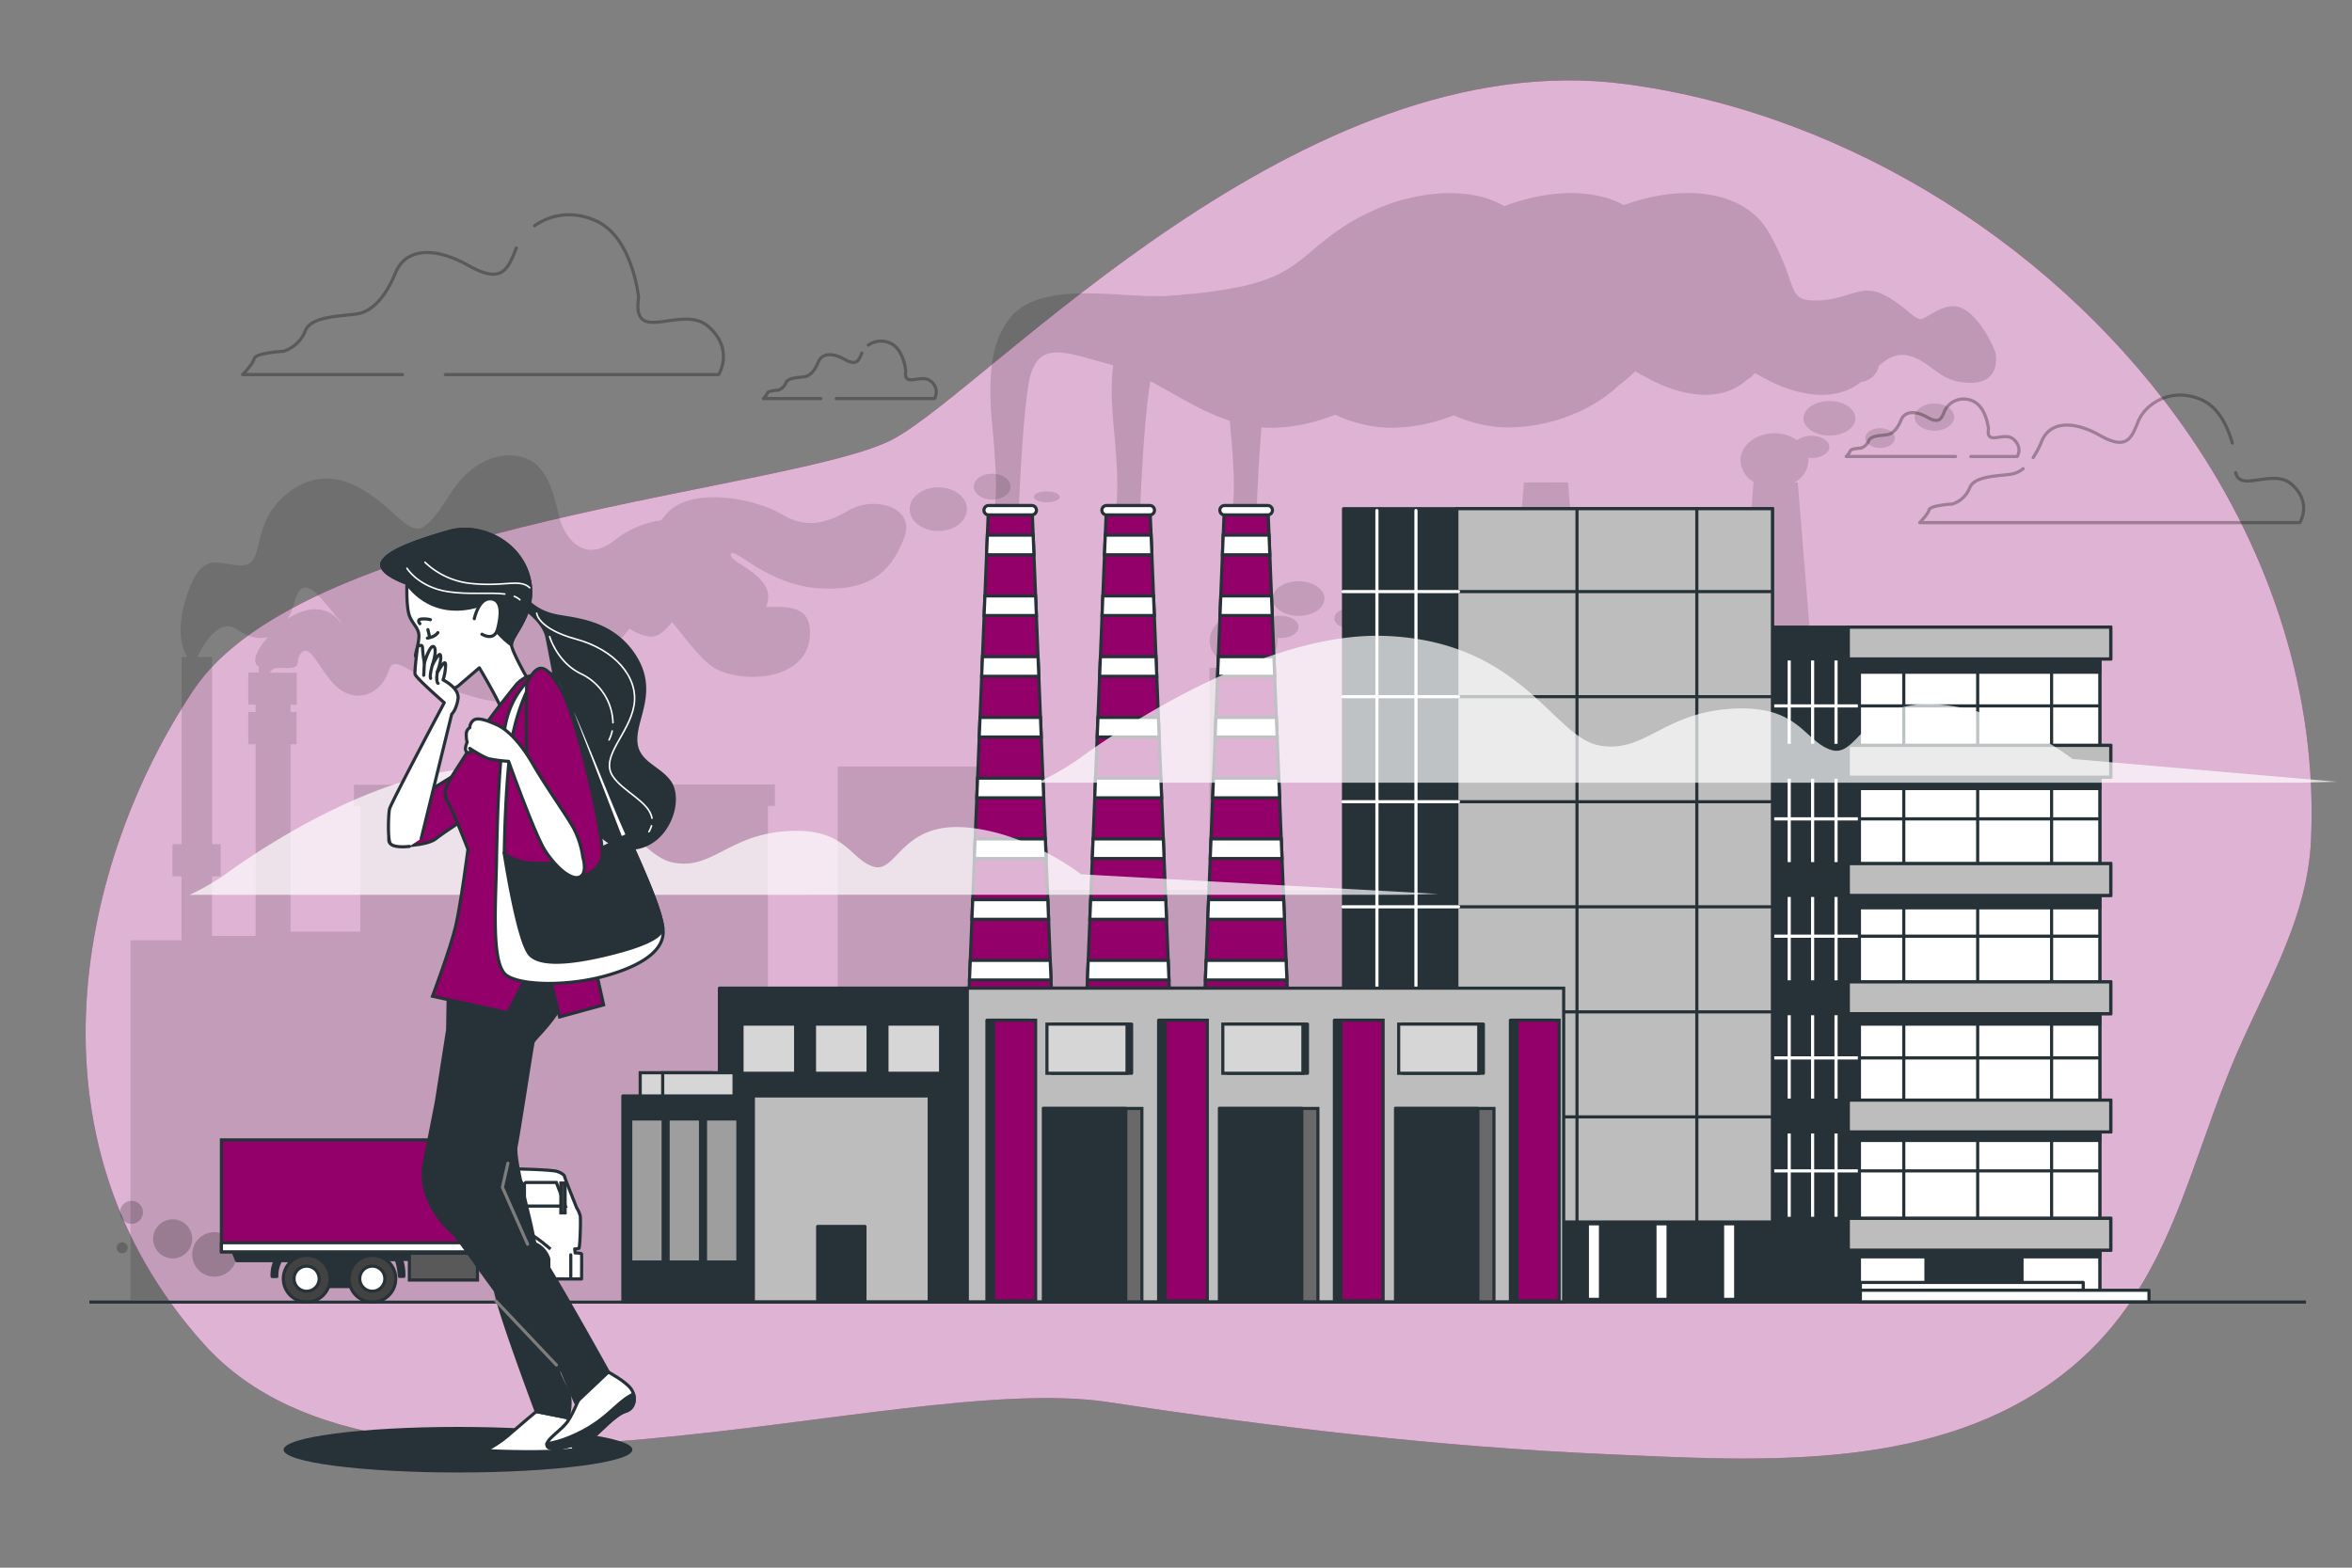 <svg xmlns="http://www.w3.org/2000/svg" viewBox="0 0 750 500"><rect x="0" y="0" width="750" height="500" fill="#808080" stroke="none"/><g id="freepik--background-simple--inject-2"><path d="M698.08,138.72C657.6,79.76,590.47,37,520.22,27.07l-1.57-.22C415,12.92,315.67,123.45,284.91,140S97.75,166.09,61.73,220.05,5.49,362.77,65.24,428.91s219.67,7.84,288.21,18.28C405.35,455.1,459,461.45,512,463.78c47,2.07,101.6,5.84,142.07-22.72,35.56-25.1,41.78-62.28,57-99.88,9.77-24.16,24.53-46.35,25.84-72.86C739.14,222.12,724.19,176.74,698.08,138.72Z" style="fill:#94006A"></path><path d="M698.08,138.72C657.6,79.76,590.47,37,520.22,27.07l-1.57-.22C415,12.92,315.67,123.45,284.91,140S97.75,166.09,61.73,220.05,5.49,362.77,65.24,428.91s219.67,7.84,288.21,18.28C405.35,455.1,459,461.45,512,463.78c47,2.07,101.6,5.84,142.07-22.72,35.56-25.1,41.78-62.28,57-99.88,9.77-24.16,24.53-46.35,25.84-72.86C739.14,222.12,724.19,176.74,698.08,138.72Z" style="fill:#fff;opacity:0.7"></path></g><g id="freepik--Clouds--inject-2"><g style="opacity:0.3"><path d="M645.14,149.49a8.41,8.41,0,0,1-3.33,1.64c-3.33.74-12.23.37-13.71,4.45a8.85,8.85,0,0,1-5.56,5.18s-7,.37-7.41,1.86-3,4.07-3,4.07H733.35s4.07-6.3-2.6-12.23c-5.83-5.18-16.49,2.68-17.83-3.71" style="fill:none;stroke:#000;stroke-linecap:round;stroke-linejoin:round"></path><path d="M711.83,141.31c-1.36-4.87-4.2-11.45-10-13.9-9.64-4.08-17.79,1.48-20,7s-3.71,9.27-12.23,4.45-15.94-4.45-18.53,1.85a28.8,28.8,0,0,1-2.75,5.23" style="fill:none;stroke:#000;stroke-linecap:round;stroke-linejoin:round"></path><path d="M266.67,127.12H298a4.24,4.24,0,0,0-1.17-5.51c-3-2.67-8.85,2.34-8-3.34,0,0-.66-7-5-8.84a7,7,0,0,0-6.93.63" style="fill:none;stroke:#000;stroke-linecap:round;stroke-linejoin:round"></path><path d="M274.81,112.6c-1,2.5-1.67,4.17-5.51,2s-7.17-2-8.34.84-2.67,4.34-4.18,4.67-5.5.17-6.17,2a4,4,0,0,1-2.51,2.34s-3.17.17-3.33.84a6.54,6.54,0,0,1-1.34,1.83h18.33" style="fill:none;stroke:#000;stroke-linecap:round;stroke-linejoin:round"></path><path d="M142,119.47h87.16s5.11-7.89-3.25-15.32-24.6,6.5-22.28-9.28c0,0-1.86-19.5-13.93-24.6C182.09,67,175.2,68.64,170.46,72" style="fill:none;stroke:#000;stroke-linecap:round;stroke-linejoin:round"></path><path d="M164.66,79.09c-2.78,7-4.64,11.6-15.32,5.57s-20-5.57-23.21,2.32-7.43,12.07-11.61,13-15.32.46-17.17,5.57a11.13,11.13,0,0,1-7,6.5s-8.82.46-9.28,2.32-3.72,5.1-3.72,5.1h51" style="fill:none;stroke:#000;stroke-linecap:round;stroke-linejoin:round"></path><path d="M628.44,145.6h14.81s1.83-2.83-1.17-5.5-8.85,2.33-8-3.34c0,0-.67-7-5-8.85a6.76,6.76,0,0,0-9,3.17c-1,2.51-1.67,4.17-5.51,2s-7.17-2-8.34.84-2.67,4.34-4.18,4.67-5.5.17-6.17,2a4,4,0,0,1-2.51,2.33s-3.17.17-3.33.84a6.38,6.38,0,0,1-1.34,1.83h34.87" style="fill:none;stroke:#000;stroke-linecap:round;stroke-linejoin:round"></path></g></g><g id="freepik--factories-2--inject-2"><g style="opacity:0.13"><ellipse cx="299.2" cy="162.39" rx="9.13" ry="6.96"></ellipse><path d="M316.38,159.34c-3.24,0-5.87-1.85-5.87-4.13s2.63-4.13,5.87-4.13,5.87,1.85,5.87,4.13S319.62,159.34,316.38,159.34Z"></path><path d="M333.78,160.21c-2.29,0-4.14-.78-4.14-1.74s1.85-1.74,4.14-1.74,4.13.78,4.13,1.74S336.06,160.21,333.78,160.21Z"></path><path d="M447.54,194.84c-3.48,0-6.3-1.94-6.3-4.33s2.82-4.33,6.3-4.33,6.3,1.94,6.3,4.33S451,194.84,447.54,194.84Z"></path><ellipse cx="583.37" cy="133.42" rx="8.27" ry="5.51"></ellipse><path d="M430.22,200.35c-2.61,0-4.73-1.41-4.73-3.15s2.12-3.15,4.73-3.15,4.72,1.41,4.72,3.15S432.83,200.35,430.22,200.35Z"></path><path d="M414.07,196.42c-4.56,0-8.26-2.47-8.26-5.52s3.7-5.51,8.26-5.51,8.27,2.47,8.27,5.51S418.64,196.42,414.07,196.42Z"></path><path d="M57.88,299.9V279.5H55V269.24h2.92v-59.7h1.71c-1.73-3-3.43-9-.24-19,5.12-16.15,10.64-9.85,18.12-10.24S79.19,166,92.91,156.41s25.92,1.4,33,7.7,8.66,7.49,17.72-6.69,22.06-14.18,27.58-9.06,6.3,15,7.88,18.91,7.09,13,17.33,4.72a30.57,30.57,0,0,1,14.47-6.06c.48-.64,1-1.3,1.61-2,7.89-9.15,28.71-4.73,36.59,0s14.2,3.15,21.77-1.26,21.45-1.26,17.35,9.15-10.73,17-27.45,15.77S233.66,173.71,233,176.86c-.56,2.82,15.5,6.91,11.25,16.75,6.81-.14,14.58-.67,14,9.11-.79,13.79-19.7,15.36-29.15,11-5.15-2.36-10.3-10-14.74-15.27-1.87,1.84-3.89,4.9-7.24,4.56a15,15,0,0,1-6.4-2.53,46.52,46.52,0,0,1-3,3.57v5H196.2v41.16h50.9v6.82h-2.24v88.7h22.25V244.47H322l-.32,39.35h64V213h15v70.87h74.74l10.52-130H500l10.52,130h38.12l10.53-130h.36a8.27,8.27,0,0,1-4.53-7c0-4.79,4.85-8.66,10.83-8.66a12.38,12.38,0,0,1,7.22,2.22,7.26,7.26,0,0,1,4.58-1.44c3.16,0,5.71,1.59,5.71,3.55s-2.55,3.54-5.71,3.54a8.94,8.94,0,0,1-1-.06,6,6,0,0,1,.06.85,8.27,8.27,0,0,1-4.53,7h1.11l21.1,260.69H41.63V299.9ZM94,191.69a27.29,27.29,0,0,1-2.22,5.63c6-3.93,12.2-4.11,16,.28a20.24,20.24,0,0,0,1.65,1.68C102.75,191.5,96.86,181.57,94,191.69Zm61.14,6.71c.83,3.38,1,5.65,6.61,3.93l.26-.09C159.53,200.78,157.24,199.47,155.16,198.4ZM92.63,224.74v2.36h1.93v10.26H92.63v59.76h22.25v-40h-2v-6.82h70.83v-38.8a17.57,17.57,0,0,1-5-.61c-1.64,7.41-9.61,15.86-25.19,12-22.06-5.51-27.57-15.36-29.54-9.06s-8.28,10.24-14.58,6.7-9.85-15.37-13-12.61,1.18,5.52-6.3,5.12c-2.72-.14-3.72.6-4,1.53h8.53v10.25Zm-25-15.2v59.7h2.73V279.5H67.61v19h13.9V237.36H79.18V227.1h2.33v-2.36H79.18V214.49h3.45a4.54,4.54,0,0,1,0-1.92s-4.17-1.15,2.78-9.41c-3,.86-6.45-.07-9.87-2.41-5.56-3.8-10.46,4.34-12.62,8.79Z"></path><path d="M385.74,204.29c0-4.78,4.84-8.66,10.82-8.66a12.35,12.35,0,0,1,7.22,2.22,7.28,7.28,0,0,1,4.59-1.43c3.15,0,5.7,1.58,5.7,3.54s-2.55,3.54-5.7,3.54a8.69,8.69,0,0,1-1-.06,7.92,7.92,0,0,1,.05.85c0,4.78-4.84,8.66-10.82,8.66S385.74,209.07,385.74,204.29Z"></path><path d="M599.51,136.57c2.61,0,4.73,1.41,4.73,3.15s-2.12,3.15-4.73,3.15-4.72-1.41-4.72-3.15S596.9,136.57,599.51,136.57Z"></path><path d="M616.84,128.7c3.48,0,6.3,1.94,6.3,4.33s-2.82,4.33-6.3,4.33-6.3-1.94-6.3-4.33S613.36,128.7,616.84,128.7Z"></path></g></g><g id="freepik--factory-1--inject-2"><path d="M316.64,138.21c-1.09-11.63-2.46-27.32,5.61-37C332.39,89,358,95.33,372.38,94.36c1.45-.1,2.83-.2,4.17-.31h0c1.3-.17,2.62-.29,4-.37h0c5.38-.54,9.86-1.2,13.66-2l.23,0,1.88-.4.4-.09,1.66-.41.45-.12,1.5-.42.44-.13c.48-.14,1-.29,1.4-.44l.4-.13,1.3-.46.37-.14c.42-.16.83-.32,1.22-.49l.31-.13c.4-.17.8-.34,1.18-.52l.22-.1c.4-.19.79-.38,1.17-.58l.11-.06c4.93-2.56,8.12-5.63,12.3-9.1l.06,0,1-.83.29-.23.89-.71.41-.32.86-.66.49-.37.88-.64.55-.39.93-.64.6-.41,1.1-.71c.17-.11.34-.23.53-.34.56-.36,1.14-.71,1.75-1.08,1.14-.67,2.31-1.3,3.49-1.91l1.15-.56c.82-.4,1.64-.78,2.47-1.15l1.36-.58c.81-.34,1.63-.65,2.45-1,.45-.16.88-.34,1.33-.49,1.16-.4,2.32-.77,3.5-1.1.58-.16,1.16-.3,1.74-.44s1.27-.33,1.9-.46,1.41-.29,2.12-.42l1.43-.25c.79-.12,1.57-.24,2.36-.33l.77-.07a47.58,47.58,0,0,1,8.75-.13h.16c1,.08,2,.2,2.94.35h0a30.66,30.66,0,0,1,10.73,3.67c13.34-5.13,27.95-5.87,38.07-.34,18.11-6.67,38.32-5.28,46.32,8.87,9.66,17.1,5.2,21.56,14.86,21.56s14.13-5.21,20.82-2.23,10.4,8.17,12.63,8.17,8.18-6.69,14.12-3,9.67,13.38,9.67,13.38,3,11.89-11.15,9.66c-6.61-1-9.54-6-15.1-8-6-2.13-9.43,1.48-13.38,5.21.85-.79,1.67-1.59,2.5-2.32-.49,2.21-2,4.48-5.71,5.13h0c-.53.41-1.07.81-1.64,1.17-7.93,5-18.47,2.86-26.9-1.25-1.8-.87-3.56-1.84-5.31-2.83h0a5.91,5.91,0,0,1-.92,1.1l-.13.12a6.2,6.2,0,0,1-1.28.9,24.06,24.06,0,0,1-2.62,1.95c-7.94,5-18.47,2.86-26.91-1.25-2.11-1-4.17-2.18-6.22-3.36h0l-.07.06-1.07,1-.36.34-.87.78-.45.38c-.29.25-.59.49-.89.73l-.43.34c-.33.25-.68.49-1,.72-.58.58-1.19,1.16-1.83,1.7-9.3,7.81-22.27,12-34.35,11.87a43.42,43.42,0,0,1-16.57-3.87h0A54.66,54.66,0,0,1,443,136.43a44,44,0,0,1-17.27-4.17q-2.32.94-4.73,1.69l-1.27.37c-1,.28-2,.54-3,.76-.78.18-1.55.34-2.33.48l-1.52.26c-1.2.18-2.4.33-3.6.43l-.92.06c-1.35.09-2.69.14-4,.12-.71,0-1.42-.05-2.11-.1-1.15,13.69-1.57,27.89-1.57,27.89h-8.39s2.44-2.22.21-26c-.12-1.28-.24-2.61-.35-4l-1-.35-.71-.26c-.88-.32-1.74-.67-2.6-1l-.3-.13c-1-.44-2-.9-3.05-1.39l-.1,0c-1-.49-2-1-3-1.52l-.05,0c-4.87-2.54-9.64-5.41-14.51-8h0c-.11.58-.22,1.18-.31,1.83-2.23,15.61-3,40.87-3,40.87h-8.39s2.44-2.22.21-26c-.62-6.55-1.32-14.4-.37-21.73-.62-.19-1.23-.4-1.86-.57-14.12-3.71-23-8.17-25.27,7.44s-3,40.87-3,40.87h-8.39S318.87,162,316.64,138.21Z" style="opacity:0.15"></path><rect x="562.22" y="202.47" width="107.36" height="211.99" style="fill:#263238;stroke:#263238;stroke-linecap:round;stroke-linejoin:round"></rect><line x1="593.02" y1="225.14" x2="562.76" y2="225.14" style="fill:none;stroke:#fff;stroke-linecap:round;stroke-linejoin:round"></line><line x1="593.02" y1="261.17" x2="562.76" y2="261.17" style="fill:none;stroke:#fff;stroke-linecap:round;stroke-linejoin:round"></line><line x1="593.02" y1="298.59" x2="562.76" y2="298.59" style="fill:none;stroke:#fff;stroke-linecap:round;stroke-linejoin:round"></line><line x1="593.02" y1="337.41" x2="562.76" y2="337.41" style="fill:none;stroke:#fff;stroke-linecap:round;stroke-linejoin:round"></line><line x1="593.02" y1="373.44" x2="562.76" y2="373.44" style="fill:none;stroke:#fff;stroke-linecap:round;stroke-linejoin:round"></line><rect x="592.93" y="202.47" width="76.65" height="211.99" style="fill:#fff;stroke:#263238;stroke-linecap:round;stroke-linejoin:round"></rect><rect x="592.93" y="202.47" width="76.65" height="11.92" style="fill:#263238;stroke:#263238;stroke-linecap:round;stroke-linejoin:round"></rect><rect x="592.93" y="239.58" width="76.65" height="11.92" style="fill:#263238;stroke:#263238;stroke-linecap:round;stroke-linejoin:round"></rect><rect x="592.93" y="277.61" width="76.65" height="11.92" style="fill:#263238;stroke:#263238;stroke-linecap:round;stroke-linejoin:round"></rect><rect x="592.93" y="314.72" width="76.65" height="11.92" style="fill:#263238;stroke:#263238;stroke-linecap:round;stroke-linejoin:round"></rect><rect x="592.93" y="390.65" width="76.65" height="10.2" style="fill:#263238;stroke:#263238;stroke-linecap:round;stroke-linejoin:round"></rect><rect x="592.93" y="351.82" width="76.65" height="11.92" style="fill:#263238;stroke:#263238;stroke-linecap:round;stroke-linejoin:round"></rect><rect x="614.14" y="393.61" width="30.64" height="20.85" style="fill:#263238;stroke:#263238;stroke-linecap:round;stroke-linejoin:round"></rect><line x1="607.07" y1="208.98" x2="607.07" y2="392.43" style="fill:none;stroke:#263238;stroke-linecap:round;stroke-linejoin:round"></line><line x1="630.64" y1="208.98" x2="630.64" y2="392.43" style="fill:none;stroke:#263238;stroke-linecap:round;stroke-linejoin:round"></line><line x1="654.21" y1="208.98" x2="654.21" y2="392.43" style="fill:none;stroke:#263238;stroke-linecap:round;stroke-linejoin:round"></line><line x1="570.54" y1="208.98" x2="570.54" y2="392.43" style="fill:none;stroke:#fff;stroke-linecap:round;stroke-linejoin:round"></line><line x1="578" y1="208.98" x2="578" y2="392.43" style="fill:none;stroke:#fff;stroke-linecap:round;stroke-linejoin:round"></line><line x1="585.47" y1="208.98" x2="585.47" y2="392.43" style="fill:none;stroke:#fff;stroke-linecap:round;stroke-linejoin:round"></line><rect x="558.11" y="200.03" width="114.96" height="10.13" style="fill:#263238;stroke:#263238;stroke-linecap:round;stroke-linejoin:round"></rect><rect x="589.39" y="200.03" width="83.67" height="10.13" style="fill:#bdbdbd;stroke:#263238;stroke-miterlimit:10"></rect><rect x="558.11" y="237.74" width="114.96" height="10.13" style="fill:#263238;stroke:#263238;stroke-linecap:round;stroke-linejoin:round"></rect><rect x="589.39" y="237.74" width="83.67" height="10.13" style="fill:#bdbdbd;stroke:#263238;stroke-miterlimit:10"></rect><rect x="558.11" y="275.45" width="114.96" height="10.13" style="fill:#263238;stroke:#263238;stroke-linecap:round;stroke-linejoin:round"></rect><rect x="589.39" y="275.45" width="83.67" height="10.13" style="fill:#bdbdbd;stroke:#263238;stroke-miterlimit:10"></rect><rect x="558.11" y="313.17" width="114.96" height="10.13" style="fill:#263238;stroke:#263238;stroke-linecap:round;stroke-linejoin:round"></rect><rect x="589.39" y="313.17" width="83.67" height="10.13" style="fill:#bdbdbd;stroke:#263238;stroke-miterlimit:10"></rect><rect x="558.11" y="350.88" width="114.96" height="10.13" style="fill:#263238;stroke:#263238;stroke-linecap:round;stroke-linejoin:round"></rect><rect x="589.39" y="350.88" width="83.67" height="10.13" style="fill:#bdbdbd;stroke:#263238;stroke-miterlimit:10"></rect><rect x="558.11" y="388.59" width="114.96" height="10.13" style="fill:#263238;stroke:#263238;stroke-linecap:round;stroke-linejoin:round"></rect><rect x="589.39" y="388.59" width="83.67" height="10.13" style="fill:#bdbdbd;stroke:#263238;stroke-miterlimit:10"></rect><line x1="593.02" y1="225.14" x2="668.93" y2="225.14" style="fill:none;stroke:#263238;stroke-linecap:round;stroke-linejoin:round"></line><line x1="593.02" y1="261.17" x2="668.93" y2="261.17" style="fill:none;stroke:#263238;stroke-linecap:round;stroke-linejoin:round"></line><line x1="593.02" y1="298.59" x2="668.93" y2="298.59" style="fill:none;stroke:#263238;stroke-linecap:round;stroke-linejoin:round"></line><line x1="593.02" y1="337.41" x2="668.93" y2="337.41" style="fill:none;stroke:#263238;stroke-linecap:round;stroke-linejoin:round"></line><line x1="593.02" y1="373.44" x2="668.93" y2="373.44" style="fill:none;stroke:#263238;stroke-linecap:round;stroke-linejoin:round"></line><rect x="593.23" y="409.02" width="71.06" height="2.5" style="fill:#fff;stroke:#263238;stroke-linecap:round;stroke-linejoin:round"></rect><rect x="593.23" y="411.52" width="92.03" height="3.76" style="fill:#fff;stroke:#263238;stroke-linecap:round;stroke-linejoin:round"></rect><rect x="428.42" y="162.24" width="136.77" height="252.18" style="fill:#263238;stroke:#263238;stroke-linecap:round;stroke-linejoin:round"></rect><rect x="464.56" y="162.24" width="100.63" height="252.18" style="fill:#bdbdbd;stroke:#263238;stroke-miterlimit:10"></rect><rect x="488.42" y="390.32" width="76.76" height="24.1" style="fill:#263238;stroke:#263238;stroke-linecap:round;stroke-linejoin:round"></rect><rect x="506.18" y="390.32" width="4.18" height="24.1" style="fill:#fff;stroke:#263238;stroke-linecap:round;stroke-linejoin:round"></rect><rect x="527.73" y="390.32" width="4.18" height="24.1" style="fill:#fff;stroke:#263238;stroke-linecap:round;stroke-linejoin:round"></rect><rect x="549.29" y="390.32" width="4.18" height="24.1" style="fill:#fff;stroke:#263238;stroke-linecap:round;stroke-linejoin:round"></rect><line x1="502.87" y1="390.32" x2="502.87" y2="162.82" style="fill:none;stroke:#263238;stroke-linecap:round;stroke-linejoin:round"></line><line x1="451.52" y1="415.28" x2="451.52" y2="162.82" style="fill:none;stroke:#fff;stroke-linecap:round;stroke-linejoin:round"></line><line x1="439.07" y1="415.28" x2="439.07" y2="162.82" style="fill:none;stroke:#fff;stroke-linecap:round;stroke-linejoin:round"></line><line x1="541.08" y1="390.32" x2="541.08" y2="162.82" style="fill:none;stroke:#263238;stroke-linecap:round;stroke-linejoin:round"></line><line x1="465.08" y1="188.69" x2="564.6" y2="188.69" style="fill:none;stroke:#263238;stroke-linecap:round;stroke-linejoin:round"></line><line x1="465.08" y1="222.2" x2="564.6" y2="222.2" style="fill:none;stroke:#263238;stroke-linecap:round;stroke-linejoin:round"></line><line x1="465.08" y1="255.7" x2="564.6" y2="255.7" style="fill:none;stroke:#263238;stroke-linecap:round;stroke-linejoin:round"></line><line x1="465.08" y1="289.21" x2="564.6" y2="289.21" style="fill:none;stroke:#263238;stroke-linecap:round;stroke-linejoin:round"></line><line x1="465.08" y1="322.72" x2="564.6" y2="322.72" style="fill:none;stroke:#263238;stroke-linecap:round;stroke-linejoin:round"></line><line x1="465.08" y1="356.22" x2="564.6" y2="356.22" style="fill:none;stroke:#263238;stroke-linecap:round;stroke-linejoin:round"></line><line x1="465.08" y1="188.69" x2="428.25" y2="188.69" style="fill:none;stroke:#fff;stroke-linecap:round;stroke-linejoin:round"></line><line x1="465.08" y1="222.2" x2="428.25" y2="222.2" style="fill:none;stroke:#fff;stroke-linecap:round;stroke-linejoin:round"></line><line x1="465.08" y1="255.7" x2="428.25" y2="255.7" style="fill:none;stroke:#fff;stroke-linecap:round;stroke-linejoin:round"></line><line x1="465.08" y1="289.21" x2="428.25" y2="289.21" style="fill:none;stroke:#fff;stroke-linecap:round;stroke-linejoin:round"></line><line x1="465.08" y1="322.72" x2="428.25" y2="322.72" style="fill:none;stroke:#fff;stroke-linecap:round;stroke-linejoin:round"></line><line x1="465.08" y1="356.22" x2="428.25" y2="356.22" style="fill:none;stroke:#fff;stroke-linecap:round;stroke-linejoin:round"></line><line x1="428.8" y1="389.73" x2="564.6" y2="389.73" style="fill:none;stroke:#263238;stroke-linecap:round;stroke-linejoin:round"></line><polygon points="329.13 162.7 315.17 162.7 308.19 336.5 336.11 336.5 329.13 162.7" style="fill:#94006A;stroke:#263238;stroke-miterlimit:10"></polygon><path d="M329,164.23H315.26a1.5,1.5,0,0,1-1.5-1.5h0a1.5,1.5,0,0,1,1.5-1.5H329a1.5,1.5,0,0,1,1.5,1.5h0A1.5,1.5,0,0,1,329,164.23Z" style="fill:#fff;stroke:#263238;stroke-miterlimit:10"></path><polygon points="314.85 170.68 314.59 176.95 329.7 176.95 329.45 170.68 314.85 170.68" style="fill:#fff;stroke:#263238;stroke-miterlimit:10"></polygon><polygon points="335.15 312.57 334.89 306.3 309.4 306.3 309.15 312.57 335.15 312.57" style="fill:#fff;stroke:#263238;stroke-miterlimit:10"></polygon><polygon points="310.95 267.55 310.7 273.82 333.59 273.82 333.34 267.55 310.95 267.55" style="fill:#fff;stroke:#263238;stroke-miterlimit:10"></polygon><polygon points="310.18 286.93 309.93 293.2 334.37 293.2 334.12 286.93 310.18 286.93" style="fill:#fff;stroke:#263238;stroke-miterlimit:10"></polygon><polygon points="311.73 248.18 311.48 254.45 332.81 254.45 332.56 248.18 311.73 248.18" style="fill:#fff;stroke:#263238;stroke-miterlimit:10"></polygon><polygon points="314.07 190.06 313.81 196.32 330.48 196.32 330.23 190.06 314.07 190.06" style="fill:#fff;stroke:#263238;stroke-miterlimit:10"></polygon><polygon points="312.51 228.81 312.26 235.07 332.03 235.07 331.78 228.81 312.51 228.81" style="fill:#fff;stroke:#263238;stroke-miterlimit:10"></polygon><polygon points="313.29 209.43 313.04 215.7 331.25 215.7 331 209.43 313.29 209.43" style="fill:#fff;stroke:#263238;stroke-miterlimit:10"></polygon><polygon points="366.74 162.7 352.77 162.7 345.8 336.5 373.72 336.5 366.74 162.7" style="fill:#94006A;stroke:#263238;stroke-miterlimit:10"></polygon><path d="M366.65,164.23H352.86a1.5,1.5,0,0,1-1.49-1.5h0a1.5,1.5,0,0,1,1.49-1.5h13.79a1.5,1.5,0,0,1,1.5,1.5h0A1.5,1.5,0,0,1,366.65,164.23Z" style="fill:#fff;stroke:#263238;stroke-miterlimit:10"></path><polygon points="352.45 170.68 352.2 176.95 367.31 176.95 367.06 170.68 352.45 170.68" style="fill:#fff;stroke:#263238;stroke-miterlimit:10"></polygon><polygon points="372.76 312.57 372.5 306.3 347.01 306.3 346.76 312.57 372.76 312.57" style="fill:#fff;stroke:#263238;stroke-miterlimit:10"></polygon><polygon points="348.56 267.55 348.31 273.82 371.2 273.82 370.95 267.55 348.56 267.55" style="fill:#fff;stroke:#263238;stroke-miterlimit:10"></polygon><polygon points="347.79 286.93 347.53 293.2 371.98 293.2 371.73 286.93 347.79 286.93" style="fill:#fff;stroke:#263238;stroke-miterlimit:10"></polygon><polygon points="349.34 248.18 349.09 254.45 370.42 254.45 370.17 248.18 349.34 248.18" style="fill:#fff;stroke:#263238;stroke-miterlimit:10"></polygon><polygon points="351.68 190.06 351.43 196.32 368.09 196.32 367.83 190.06 351.68 190.06" style="fill:#fff;stroke:#263238;stroke-miterlimit:10"></polygon><polygon points="350.12 228.81 349.87 235.07 369.64 235.07 369.39 228.81 350.12 228.81" style="fill:#fff;stroke:#263238;stroke-miterlimit:10"></polygon><polygon points="350.9 209.43 350.65 215.7 368.87 215.7 368.61 209.43 350.9 209.43" style="fill:#fff;stroke:#263238;stroke-miterlimit:10"></polygon><polygon points="404.35 162.7 390.38 162.7 383.4 336.5 411.33 336.5 404.35 162.7" style="fill:#94006A;stroke:#263238;stroke-miterlimit:10"></polygon><path d="M404.26,164.23H390.47a1.5,1.5,0,0,1-1.49-1.5h0a1.5,1.5,0,0,1,1.49-1.5h13.79a1.5,1.5,0,0,1,1.49,1.5h0A1.5,1.5,0,0,1,404.26,164.23Z" style="fill:#fff;stroke:#263238;stroke-miterlimit:10"></path><polygon points="390.06 170.68 389.81 176.95 404.92 176.95 404.67 170.68 390.06 170.68" style="fill:#fff;stroke:#263238;stroke-miterlimit:10"></polygon><polygon points="410.37 312.57 410.11 306.3 384.62 306.3 384.37 312.57 410.37 312.57" style="fill:#fff;stroke:#263238;stroke-miterlimit:10"></polygon><polygon points="386.17 267.55 385.92 273.82 408.81 273.82 408.56 267.55 386.17 267.55" style="fill:#fff;stroke:#263238;stroke-miterlimit:10"></polygon><polygon points="385.39 286.93 385.14 293.2 409.59 293.2 409.33 286.93 385.39 286.93" style="fill:#fff;stroke:#263238;stroke-miterlimit:10"></polygon><polygon points="386.95 248.18 386.7 254.45 408.03 254.45 407.78 248.18 386.95 248.18" style="fill:#fff;stroke:#263238;stroke-miterlimit:10"></polygon><polygon points="389.29 190.06 389.03 196.32 405.7 196.32 405.44 190.06 389.29 190.06" style="fill:#fff;stroke:#263238;stroke-miterlimit:10"></polygon><polygon points="387.73 228.81 387.48 235.07 407.25 235.07 407 228.81 387.73 228.81" style="fill:#fff;stroke:#263238;stroke-miterlimit:10"></polygon><polygon points="388.51 209.43 388.26 215.7 406.47 215.7 406.22 209.43 388.51 209.43" style="fill:#fff;stroke:#263238;stroke-miterlimit:10"></polygon><rect x="229.4" y="315.17" width="179.63" height="100.11" style="fill:#263238;stroke:#263238;stroke-linecap:round;stroke-linejoin:round"></rect><rect x="308.45" y="315.17" width="190.17" height="100.11" style="fill:#bdbdbd;stroke:#263238;stroke-miterlimit:10"></rect><rect x="332.78" y="353.53" width="31.34" height="61.75" style="fill:#696969;stroke:#263238;stroke-miterlimit:10"></rect><rect x="332.78" y="353.53" width="26.2" height="61.75" style="fill:#263238;stroke:#263238;stroke-linecap:round;stroke-linejoin:round"></rect><rect x="388.91" y="353.53" width="31.34" height="61.75" style="fill:#696969;stroke:#263238;stroke-miterlimit:10"></rect><rect x="388.91" y="353.53" width="26.2" height="61.75" style="fill:#263238;stroke:#263238;stroke-linecap:round;stroke-linejoin:round"></rect><rect x="445.05" y="353.53" width="31.34" height="61.75" style="fill:#696969;stroke:#263238;stroke-miterlimit:10"></rect><rect x="445.05" y="353.53" width="26.2" height="61.75" style="fill:#263238;stroke:#263238;stroke-linecap:round;stroke-linejoin:round"></rect><rect x="236.61" y="326.63" width="17.1" height="15.68" style="fill:#d6d6d6;stroke:#263238;stroke-miterlimit:10"></rect><rect x="259.72" y="326.63" width="17.1" height="15.68" style="fill:#d6d6d6;stroke:#263238;stroke-miterlimit:10"></rect><rect x="282.83" y="326.63" width="17.1" height="15.68" style="fill:#d6d6d6;stroke:#263238;stroke-miterlimit:10"></rect><rect x="335.3" y="326.63" width="25.54" height="15.68" style="fill:#263238;stroke:#263238;stroke-linecap:round;stroke-linejoin:round"></rect><rect x="333.85" y="326.63" width="25.54" height="15.68" style="fill:#d6d6d6;stroke:#263238;stroke-miterlimit:10"></rect><rect x="391.38" y="326.63" width="25.54" height="15.68" style="fill:#263238;stroke:#263238;stroke-linecap:round;stroke-linejoin:round"></rect><rect x="389.93" y="326.63" width="25.54" height="15.68" style="fill:#d6d6d6;stroke:#263238;stroke-miterlimit:10"></rect><rect x="447.47" y="326.63" width="25.54" height="15.68" style="fill:#263238;stroke:#263238;stroke-linecap:round;stroke-linejoin:round"></rect><rect x="446.01" y="326.63" width="25.54" height="15.68" style="fill:#d6d6d6;stroke:#263238;stroke-miterlimit:10"></rect><rect x="204.15" y="342.14" width="22.75" height="13.17" style="fill:#d6d6d6;stroke:#263238;stroke-miterlimit:10"></rect><rect x="211.32" y="342.14" width="22.75" height="13.17" style="fill:#d6d6d6;stroke:#263238;stroke-miterlimit:10"></rect><rect x="198.62" y="349.54" width="56.08" height="65.73" style="fill:#263238;stroke:#263238;stroke-linecap:round;stroke-linejoin:round"></rect><rect x="240.23" y="349.54" width="56.08" height="65.73" style="fill:#bdbdbd;stroke:#263238;stroke-miterlimit:10"></rect><rect x="260.73" y="391.16" width="15.08" height="24.12" style="fill:#263238;stroke:#263238;stroke-linecap:round;stroke-linejoin:round"></rect><rect x="225.47" y="357.38" width="9.33" height="44.63" style="fill:#9e9e9e"></rect><rect x="213.55" y="357.38" width="9.33" height="44.63" style="fill:#9e9e9e"></rect><rect x="201.63" y="357.38" width="9.33" height="44.63" style="fill:#9e9e9e"></rect><rect x="314.71" y="325.39" width="13.42" height="89.48" style="fill:#263238;stroke:#263238;stroke-linecap:round;stroke-linejoin:round"></rect><rect x="316.82" y="325.39" width="13.42" height="89.48" style="fill:#94006A;stroke:#263238;stroke-miterlimit:10"></rect><rect x="369.46" y="325.39" width="13.42" height="89.48" style="fill:#263238;stroke:#263238;stroke-linecap:round;stroke-linejoin:round"></rect><rect x="371.56" y="325.39" width="13.42" height="89.48" style="fill:#94006A;stroke:#263238;stroke-miterlimit:10"></rect><rect x="425.51" y="325.39" width="13.42" height="89.48" style="fill:#263238;stroke:#263238;stroke-linecap:round;stroke-linejoin:round"></rect><rect x="427.62" y="325.39" width="13.42" height="89.48" style="fill:#94006A;stroke:#263238;stroke-miterlimit:10"></rect><rect x="481.64" y="325.39" width="13.42" height="89.48" style="fill:#263238;stroke:#263238;stroke-linecap:round;stroke-linejoin:round"></rect><rect x="483.75" y="325.39" width="13.42" height="89.48" style="fill:#94006A;stroke:#263238;stroke-miterlimit:10"></rect><path d="M734.38,249.64l10.89-.31-84.4-7.27s-20.35-16-43.61-17.44-24.71,17.44-33.43,14.53-10.17-14.53-32-13.08S524.24,240.6,509.7,237.7,485,204.27,441.39,202.81,344,242.06,344,242.06a91.42,91.42,0,0,1-13.21,7.58Z" style="fill:#fff;opacity:0.7"></path><path d="M449.24,285.37l9.38-.27-113.91-6.26s-17.52-13.77-37.55-15-21.28,15-28.79,12.52-8.76-12.52-27.54-11.27-23.78,12.52-36.3,10-21.27-28.79-58.83-30-83.86,33.79-83.86,33.79a77.64,77.64,0,0,1-11.38,6.53Z" style="fill:#fff;opacity:0.7"></path></g><g id="freepik--Truck--inject-2"><g style="opacity:0.21"><path d="M75.47,400.05A7.09,7.09,0,1,1,68.38,393,7.08,7.08,0,0,1,75.47,400.05Z"></path><path d="M61.29,395.13a6.23,6.23,0,1,1-6.22-6.23A6.22,6.22,0,0,1,61.29,395.13Z"></path><path d="M40.72,398A1.76,1.76,0,1,1,39,396.21,1.76,1.76,0,0,1,40.72,398Z"></path><path d="M45.59,386.6A3.66,3.66,0,1,1,41.94,383,3.65,3.65,0,0,1,45.59,386.6Z"></path></g><path d="M73.69,397.6h81.37v-3.25h13l8,4.71.23,7.34h-17.9v-4.71H128a15,15,0,0,1,.77,5.4h-1.39s-.31-4.17-1.15-5.33h-5.41v8.57H94v-8.26H89.49a9.6,9.6,0,0,0-1.22,5.06H86.78a10.3,10.3,0,0,1,1-5.06H75.47Z" style="fill:#263238;stroke:#263238;stroke-linecap:round;stroke-linejoin:round"></path><path d="M158.54,376.24a4.33,4.33,0,0,1,.71-2.13,5.34,5.34,0,0,1,3-1.28c.52-.07,13.58.13,15.52.83s2.31,1.42,2.31,1.74,3.8,9.79,3.8,9.79A10.33,10.33,0,0,1,185,387.7c.26,1.09-.06,10.23-.39,10.43a4.19,4.19,0,0,1-1.35.19l.13,1.29s2,0,2.06.38,0,7.92,0,7.92H175v-6.43a7.84,7.84,0,0,0-6.57-5.41c-5.47-.9-7.66-.26-7.66-.26h-2.64v-18Z" style="fill:#fff;stroke:#263238;stroke-linecap:round;stroke-linejoin:round"></path><polygon points="167.23 377.46 167.23 384.67 180.3 384.67 177.4 377.14 167.68 377.14 167.23 377.46" style="fill:none;stroke:#263238;stroke-miterlimit:10"></polygon><line x1="166.27" y1="376.69" x2="166.27" y2="392.78" style="fill:none;stroke:#263238;stroke-miterlimit:10"></line><path d="M175.54,398.39s-5.15-4.58-7.54-5.22-7.66,0-7.66,0" style="fill:none;stroke:#263238;stroke-miterlimit:10"></path><rect x="70.61" y="363.56" width="87.45" height="35.71" transform="translate(228.67 762.83) rotate(180)" style="fill:#94006A;stroke:#263238;stroke-miterlimit:10"></rect><rect x="70.61" y="396.36" width="87.45" height="2.91" transform="translate(228.67 795.63) rotate(180)" style="fill:#fff;stroke:#263238;stroke-linecap:round;stroke-linejoin:round"></rect><rect x="130.54" y="399.73" width="21.72" height="8.53" transform="translate(282.8 807.98) rotate(180)" style="fill:#595959;stroke:#263238;stroke-miterlimit:10"></rect><circle cx="165.71" cy="407.83" r="7.45" transform="translate(-269.29 475.4) rotate(-76.72)" style="fill:#424242;stroke:#263238;stroke-miterlimit:10"></circle><path d="M161.68,407.83a4,4,0,1,1,4,4A4,4,0,0,1,161.68,407.83Z" style="fill:#fff;stroke:#263238;stroke-linecap:round;stroke-linejoin:round"></path><circle cx="118.75" cy="407.83" r="7.45" transform="translate(-305.83 420.48) rotate(-75.47)" style="fill:#424242;stroke:#263238;stroke-miterlimit:10"></circle><path d="M114.72,407.83a4,4,0,1,1,4,4A4,4,0,0,1,114.72,407.83Z" style="fill:#fff;stroke:#263238;stroke-linecap:round;stroke-linejoin:round"></path><circle cx="97.8" cy="407.83" r="7.45" transform="translate(-259.73 188.61) rotate(-45)" style="fill:#424242;stroke:#263238;stroke-miterlimit:10"></circle><path d="M93.77,407.83a4,4,0,1,1,4,4A4,4,0,0,1,93.77,407.83Z" style="fill:#fff;stroke:#263238;stroke-linecap:round;stroke-linejoin:round"></path><line x1="182.01" y1="400.21" x2="182.01" y2="407.23" style="fill:none;stroke:#263238;stroke-linecap:round;stroke-linejoin:round"></line><rect x="178.84" y="377.33" width="1.36" height="9.51" transform="translate(359.04 764.17) rotate(180)" style="fill:#424242;stroke:#263238;stroke-miterlimit:10"></rect></g><g id="freepik--Floor--inject-2"><line x1="735.32" y1="415.28" x2="28.5" y2="415.28" style="fill:none;stroke:#263238;stroke-miterlimit:10"></line></g><g id="freepik--Character--inject-2"><path d="M149.6,244.35l-20,12.29s-7.54,10.72-5.16,12.3,12.1.6,14.48-1.38,13.49-9.13,13.49-9.13Z" style="fill:#94006A;stroke:#263238;stroke-miterlimit:10"></path><ellipse cx="146.05" cy="462.37" rx="55.61" ry="7.27" style="fill:#263238"></ellipse><path d="M129.76,186s-.28,7.71.82,10.46,3,3.86,3,6.34-1.1,5.51-1.1,6.33,4.68,1.65,4.68,1.65,5.24,8.82,6.61,8.82h0a3.74,3.74,0,0,0,2.43-.9l6.66-5.71s6.06,10.19,7.16,13.49,1.66,5.51,1.66,5.51L170,219.63s-6.34-10.74-6.89-13.77,8.54-10.19,5.51-21.76-15.7-17.35-25.34-14.6S124,175.56,122,179.14,129.76,186,129.76,186Z" style="fill:#fff;stroke:#263238;stroke-linecap:round;stroke-linejoin:round"></path><path d="M133.9,198.92s-1-1.12.16-1.44a8.46,8.46,0,0,1,3.18.16" style="fill:#fff;stroke:#263238;stroke-linecap:round;stroke-linejoin:round"></path><line x1="136.45" y1="200.82" x2="136.93" y2="202.89" style="fill:#fff;stroke:#263238;stroke-linecap:round;stroke-linejoin:round"></line><path d="M136.29,203.53s2.39-.32,3.34-1.75" style="fill:#fff;stroke:#263238;stroke-linecap:round;stroke-linejoin:round"></path><path d="M166.66,193.74s6.61,4.13,7.72,9.36,7.16,38.56,11,52.06,13.5,17.9,21.21,14,10.47-14.88,6.89-19.83-10.74-6.06-10.74-13.5,6.88-16-.83-27.27-20.38-11-25.62-12.39a17.42,17.42,0,0,1-8-4.41Z" style="fill:#263238;stroke:#263238;stroke-linecap:round;stroke-linejoin:round"></path><path d="M207.75,263.37a8,8,0,0,1-.81,1.9" style="fill:#263238;stroke:#fff;stroke-linecap:round;stroke-linejoin:round;stroke-width:0.5px"></path><path d="M171.14,195.57s.32,4.94,12.57,8.28,20,12.09,18.46,21.16-10.82,16.23-6.84,22.44c3.19,5,11.73,8.22,12.57,13.51" style="fill:#263238;stroke:#fff;stroke-linecap:round;stroke-linejoin:round;stroke-width:0.5px"></path><path d="M195.21,233.14a11.79,11.79,0,0,1-1,2.85" style="fill:#263238;stroke:#fff;stroke-linecap:round;stroke-linejoin:round;stroke-width:0.5px"></path><path d="M175.28,203.05s2.38,8.28,10.18,11.94a17.82,17.82,0,0,1,10,15.53" style="fill:#263238;stroke:#fff;stroke-linecap:round;stroke-linejoin:round;stroke-width:0.5px"></path><path d="M163.07,205.68c-.2-3.12,8.5-10.23,5.52-21.58-3-11.57-15.7-17.35-25.34-14.6S124,175.56,122,179.14s7.72,6.89,7.72,6.89,7.16,11.84,22.86,7.16C152.62,193.19,157.29,201.62,163.07,205.68Z" style="fill:#263238;stroke:#263238;stroke-linecap:round;stroke-linejoin:round"></path><path d="M164,190.2a6.31,6.31,0,0,1,1.77,1.08" style="fill:#263238;stroke:#fff;stroke-linecap:round;stroke-linejoin:round;stroke-width:0.5px"></path><path d="M129.77,181.25s3.66,6.05,13.2,7.48c6.72,1,13.29.12,18,.73" style="fill:#263238;stroke:#fff;stroke-linecap:round;stroke-linejoin:round;stroke-width:0.5px"></path><path d="M135.52,179.33a24.84,24.84,0,0,0,14.14,6.7c11,1.27,16.07-1.6,19.25,1.43" style="fill:#263238;stroke:#fff;stroke-linecap:round;stroke-linejoin:round;stroke-width:0.5px"></path><path d="M151.24,197.32s1.38-6.61,5.23-6.34,3.31,5.51,2.21,9.64-5,1.66-5,1.66" style="fill:#fff;stroke:#263238;stroke-linecap:round;stroke-linejoin:round"></path><path d="M171,450.2s-5.67,4.74-9.31,7.93-9.55,5.45-8,6.82,27.29.9,28.42.45.91-4.77.46-6.37-1.48-6.81-1.48-6.81Z" style="fill:#fff;stroke:#263238;stroke-linecap:round;stroke-linejoin:round"></path><path d="M183,462.41c-9.38,1-23.05.49-27.9.27-1.32.92-2,1.68-1.35,2.27,1.6,1.36,27.29.9,28.42.45C182.76,465.16,183,463.84,183,462.41Z" style="fill:#263238;stroke:#263238;stroke-linecap:round;stroke-linejoin:round"></path><path d="M143,312.89s1.69,41.16,3,55.33,10.79,37.11,12.14,44.19S171,450.2,171,450.2l10.13,2s1.68-6.07-.34-9.11a33.12,33.12,0,0,1-3.38-7.76s-6.07-36.43-8.43-46.22-5.06-20.58-4.39-23.61,5.06-31.72,5.4-33.07,9.45-8.77,10.8-17.2-3-17.88-3-17.88l-29.69-2Z" style="fill:#263238;stroke:#263238;stroke-linecap:round;stroke-linejoin:round"></path><path d="M186.05,442.7s-3,7.79-5,10.62-6.26,5.31-6.6,7.11,2.38,2,5.16,1.23,6.42-1,9-2.9,7.56-7.67,10.81-8.61,3.49-4.79,1.82-7.17-7.28-5.39-7.28-5.39Z" style="fill:#fff;stroke:#263238;stroke-linecap:round;stroke-linejoin:round"></path><path d="M179.62,461.66c2.78-.73,6.42-1,9-2.9s7.56-7.67,10.81-8.61c2.58-.74,3.26-3.33,2.59-5.56-.31.16-.63.34-1,.53-4.53,2.55-7,6.77-14.45,10.89s-12.2,4.42-12.2,4.42C174.12,462.23,176.84,462.4,179.62,461.66Z" style="fill:#263238;stroke:#263238;stroke-linecap:round;stroke-linejoin:round"></path><path d="M174.52,403.58c-6.44-10.55-20.34-31.37-20.34-31.37l11.62-35.43s11.52-15.36,14.31-19.2,1-9.08,1-9.08L143,312.89l-.25,15.51-3.57,22.84c-1.49,7.68-2.95,15.14-3.85,19.45-2.42,11.68,6.82,20.71,9.38,22.9,1.89,1.61,15.37,22.4,27,35.36.57,2.23,7.3,7.66,7.68,8.73.58,1.63,4.19,9.77,4.19,9.77L194,437.59S181,414.12,174.52,403.58Z" style="fill:#263238;stroke:#263238;stroke-linecap:round;stroke-linejoin:round"></path><line x1="158.08" y1="414.87" x2="177.42" y2="435.35" style="fill:none;stroke:#7d7d7d;stroke-linecap:round;stroke-linejoin:round"></line><polyline points="168.24 396.83 160.21 378.67 161.96 370.99" style="fill:none;stroke:#7d7d7d;stroke-linecap:round;stroke-linejoin:round"></polyline><path d="M164.92,218s-9.64,11.57-15.15,20.66-9.37,12.94-7.16,16.8,6.61,15.42,6.61,15.42S147,288,145.36,295.15s-7.44,22.59-7.44,22.59l24,5.23,11-21.21,5.51,22.59,14.05-3.86s-9.92-44.89-12.4-51.78,5.79-18.45,1.66-36.63S169.87,213.07,164.92,218Z" style="fill:#94006A;stroke:#263238;stroke-miterlimit:10"></path><path d="M198.79,263.48c-5.23-11.85-15.15-38-19.28-44.62s-8.26-4.41-8.26-4.41c6.06-1.93,11.57,13.5,11.57,13.5L198,267.33s-11.3,7.16-22.86,8-14.33-3.3-14.33-3.3.28-27.27,3-39.12,7.44-18.45,7.44-18.45a27.89,27.89,0,0,0-9.36,13.77c-2.76,9.09-3.31,33-3.58,47.1s-1.66,32.5,3.3,35.81,19.56,3.3,30.85.27,18.73-7.71,19-13.77S204,275.32,198.79,263.48Z" style="fill:#fff;stroke:#263238;stroke-linecap:round;stroke-linejoin:round"></path><path d="M200.09,266.39c-.42.19-1.19.52-2.14.91l0,0s-11.3,7.16-22.86,8-14.33-3.3-14.33-3.3,4.14,27.26,8,32.22,18.46,1.93,27-.27,14.6-4.69,15.43-7.44a4.14,4.14,0,0,1,.19-.53C210.6,289.62,204.77,276.86,200.09,266.39Z" style="fill:#263238;stroke:#263238;stroke-linecap:round;stroke-linejoin:round"></path><path d="M184.75,279.73s5.78-1.1,7.16-6.06-8.27-46-12.95-53.71-7.16-9.64-11-1.93c0,0-.55,21.48.56,31.4C168.5,249.43,172.9,272,184.75,279.73Z" style="fill:#94006A;stroke:#263238;stroke-miterlimit:10"></path><path d="M185.85,273.39a27.87,27.87,0,0,0-3-9.36c-2.48-4.41-8.82-13.22-12.95-20.38s-8.26-11-11.29-12.4-6.06-2.48-7.44-1.65a3.09,3.09,0,0,0-1.37,2.48,2.38,2.38,0,0,0-1.11,2.2,8.55,8.55,0,0,0,.28,2.48s-1.38,2.75.28,3.31l1.1-.28-.55-1.1s4.13,2.75,6.06,3.3a43.53,43.53,0,0,0,6.33.83s8.26,23.14,11.57,28.37,8.26,9.64,11,8.54S185.85,273.39,185.85,273.39Z" style="fill:#fff;stroke:#263238;stroke-linecap:round;stroke-linejoin:round"></path><path d="M130.56,269.94c-1.39.19-5.36.39-6.15-1s-.59-9.12-.2-10.91,17.46-33.92,17.46-33.92-9.13-7.93-9.32-9.12.79-8.73.79-8.73,1.59-1.19,1.59.4a37.13,37.13,0,0,0,.59,4.76s1.79-6,3-5.16-.4,5.75-.4,5.75,2.38-4.76,2.58-2.78-.79,4.17-1,5,2.38-4.36,2.58-2.38a15.4,15.4,0,0,1-.8,5s5.36,2.58,4.76,6.15-2,4.76-2,4.76l-9.72,39.68" style="fill:#fff;stroke:#263238;stroke-linecap:round;stroke-linejoin:round"></path><line x1="135.32" y1="211.42" x2="135.12" y2="215.38" style="fill:none;stroke:#263238;stroke-linecap:round;stroke-linejoin:round"></line><path d="M137.9,212s-1,3.37-.59,4.37" style="fill:none;stroke:#263238;stroke-linecap:round;stroke-linejoin:round"></path><path d="M139.49,214.19s-.6,3.18.2,3.77" style="fill:none;stroke:#263238;stroke-linecap:round;stroke-linejoin:round"></path></g></svg>